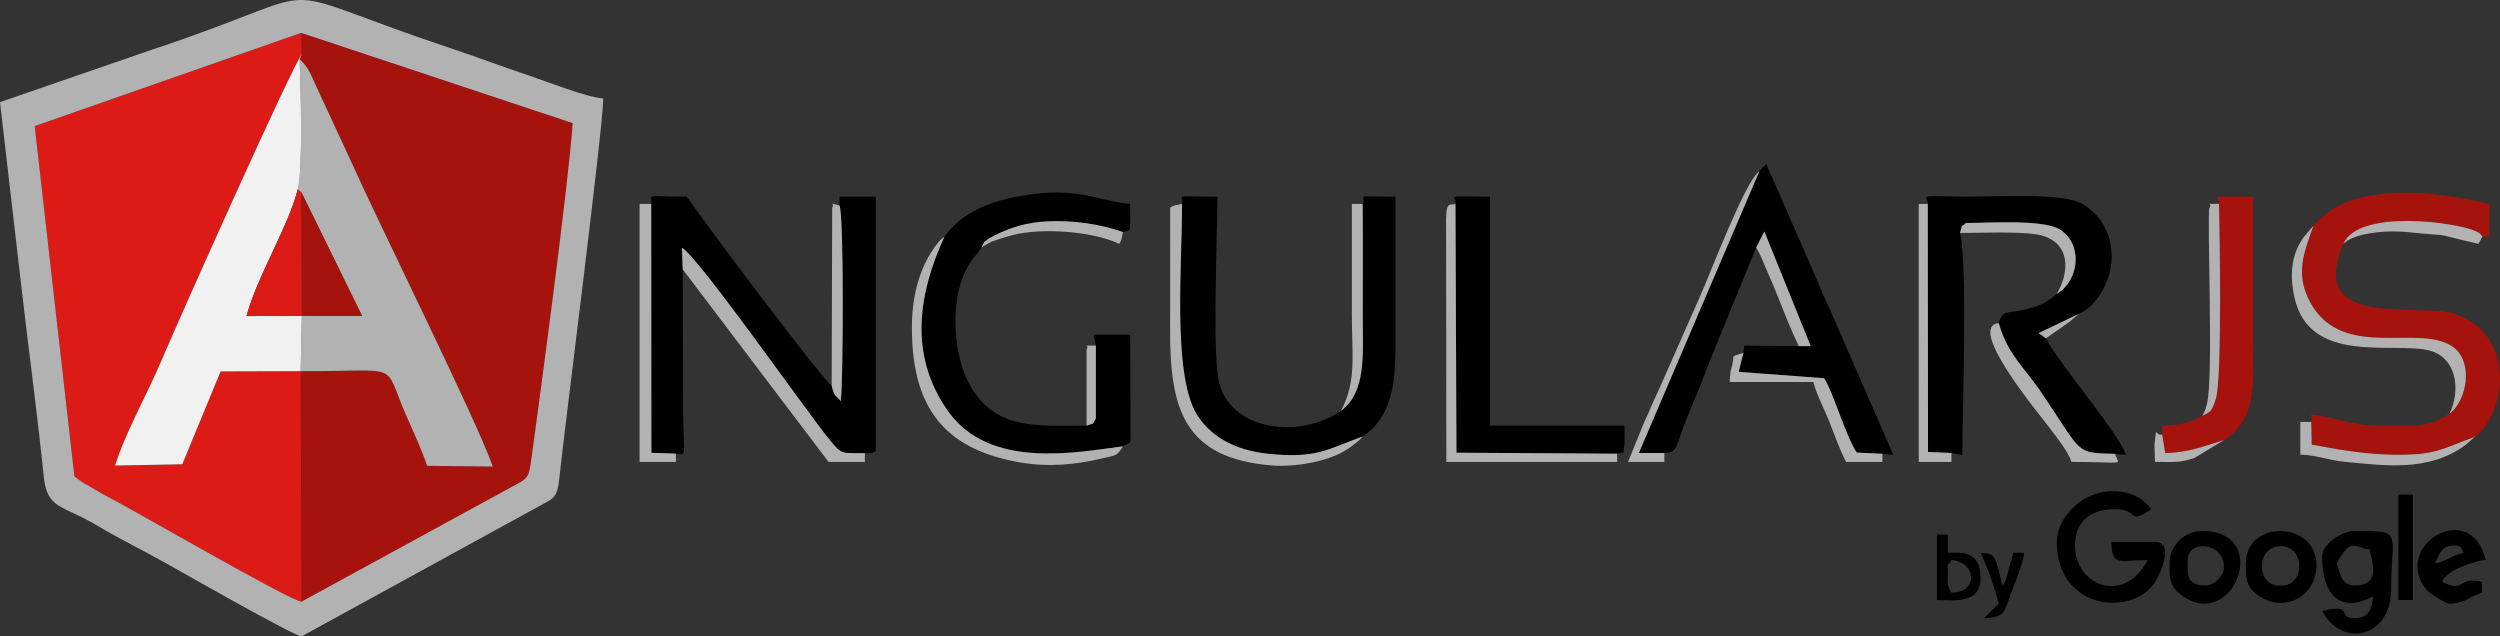 <?xml version="1.0" encoding="UTF-8"?>
<!DOCTYPE svg PUBLIC "-//W3C//DTD SVG 1.1//EN" "http://www.w3.org/Graphics/SVG/1.1/DTD/svg11.dtd">
<!-- Creator: CorelDRAW 2020 (64-Bit) -->
<svg xmlns="http://www.w3.org/2000/svg" xml:space="preserve" width="58.246mm" height="14.826mm" version="1.1" style="shape-rendering:geometricPrecision; text-rendering:geometricPrecision; image-rendering:optimizeQuality; fill-rule:evenodd; clip-rule:evenodd"
viewBox="0 0 5272.33 1342.01"
 xmlns:xlink="http://www.w3.org/1999/xlink"
 xmlns:xodm="http://www.corel.com/coreldraw/odm/2003">
 <rect x="0" y="0" width="5272.33" height="1342.01" fill="#333333" stroke="none"/>
 <defs>
  <style type="text/css">
   <![CDATA[
    .fil4 {fill:black}
    .fil0 {fill:#A6120C}
    .fil2 {fill:#B3B2B2}
    .fil1 {fill:#DC1B16}
    .fil3 {fill:#F2F1F1}
   ]]>
  </style>
 </defs>
 <g id="Layer_x0020_1">
  <g id="_870650080">
   <path class="fil0" d="M636.44 114.76l-4.59 10.21c17.38,14.98 23.64,31.66 33.45,53.4l75.34 162.58c63.08,140.8 260.47,536.48 298.76,642.95l-138.58 -1.51c-11.39,-34.24 -28.76,-71.34 -44.15,-106.15 -51.16,-115.72 -3.01,-92.84 -222.6,-93.46l1.93 485.94 443.67 -242.14c34.54,-18.27 35.45,-18.21 41.11,-59.51 20.21,-147.15 78.43,-581.53 87.01,-707.39l-572.67 -190.38 1.35 45.46z"/>
   <path class="fil1" d="M635.97 1268.72l-1.93 -485.94 -168.78 0.5 -80.86 195.86 -141.77 2.71c20.81,-67.4 68.22,-151.75 97.06,-219.81 39.78,-93.91 279.18,-629.19 296.74,-647.28l-1.35 -45.46 -561.93 196.62 83.72 738.55c7.3,5.42 6.64,5.15 15.31,11.56l44 25.54c71.47,37.01 398.32,227.42 419.79,227.15z"/>
   <path class="fil2" d="M635.09 69.3l572.67 190.38c-8.58,125.87 -66.79,560.25 -87.01,707.39 -5.67,41.29 -6.57,41.24 -41.11,59.51l-443.67 242.14c-21.47,0.27 -348.31,-190.13 -419.79,-227.15l-44 -25.54c-8.67,-6.41 -8,-6.14 -15.31,-11.56l-83.72 -738.55 561.93 -196.62zm-635.09 146.12l45.33 391.5c15.41,134.25 33.27,263.79 46.86,397.64 7.11,70.03 39.76,60.18 111.49,103.1 49.87,29.83 92.74,50.17 143.64,78.61 33.91,18.95 273.29,155.74 288.77,155.74l495.05 -271.33c36.61,-20.84 43.97,-16.95 48.94,-66.02 9.51,-93.83 92.1,-736.2 92.1,-796.91 -37.04,-3.08 -118.04,-35.55 -158.05,-48.87 -58.35,-19.44 -100.7,-36.09 -159.06,-55.53 -424.52,-141.44 -222.84,-134.72 -636.08,1.9l-319.01 110.17z"/>
   <path class="fil2" d="M627.99 399.31l7.97 7.11 127.6 259.72 -127.01 -0.24 -2.51 116.88c219.59,0.62 171.44,-22.26 222.6,93.46 15.4,34.81 32.77,71.91 44.15,106.15l138.58 1.51c-38.29,-106.47 -235.67,-502.15 -298.76,-642.95l-75.34 -162.58c-9.8,-21.73 -16.07,-38.42 -33.45,-53.4 2.28,57.23 7.21,236.36 -3.86,274.34z"/>
   <path class="fil3" d="M634.05 782.78l2.51 -116.88 -116.68 0.72c23.96,-87.29 87.25,-186.3 108.12,-267.31 11.07,-37.98 6.14,-217.12 3.86,-274.34l4.59 -10.21c-17.56,18.09 -256.95,553.37 -296.74,647.28 -28.84,68.06 -76.25,152.41 -97.06,219.81l141.77 -2.71 80.86 -195.86 168.78 -0.5z"/>
   <path class="fil4" d="M1373.4 430.01l0.31 524.97 51.77 1.58c24.1,3.86 16.04,4.72 15.37,-82.01l-1.1 -306.6 -1.52 -45.52c35.03,19.93 266.41,350.39 310.81,404.43 27.45,33.44 24.92,28.31 74.96,28.71 16.11,-0.56 10.73,2.46 22.99,-4.43l0 -536.47 -76.64 0 0 18.67c9.52,15.11 8.17,369.82 2.78,413.27 -7.25,-12.3 -13.08,-5.78 -19.2,-33.43 -24.26,-17.9 -274.42,-352.16 -305.46,-398.52 -96.59,0 -71.72,-6.46 -75.07,15.32z"/>
   <path class="fil4" d="M4065.52 430.01l0.57 523.18 49.41 2.22 22.89 4.1c0.1,-92.04 11.56,-402.68 -4.85,-468.18 7.02,-22.39 -2.44,-8.01 12.61,-21.09 47.22,0 163.99,-8.16 198.43,13.97 48.59,31.25 40.63,107.45 -6.83,135.6 -24.18,19.89 -30.88,22.78 -62.07,31.72 -37.67,10.81 -51.38,-1.19 -60.56,29.92l5.77 17.69c18.69,52.38 54.24,84.4 82.15,125.68 91.42,135.22 71.65,129.56 157.33,132.36l22.96 1.98c-10.29,-39.15 -138.45,-188.27 -168.58,-245.67l-15.3 -11.04 84.27 -40.4c35.87,-14.44 66.12,-65.09 69.26,-109.84 4.24,-60.61 -26.41,-102.01 -61.6,-122.17 -43.13,-24.72 -179.53,-14.53 -253.01,-15.42 -98.62,-1.2 -72.78,-4.14 -72.87,15.42z"/>
   <path class="fil4" d="M2492.71 430.01c1.15,115.14 -21.26,356.25 30.59,442.73 26.28,43.83 76,76.71 152.03,84.33 101.31,10.15 122.43,-8.79 198.62,-36.72 72.87,-47.83 69.02,-142.77 68.98,-214.43 -0.05,-97.07 0,-194.15 0,-291.22 -91.69,0 -60.59,-5.22 -69.17,15.32 0.79,79.11 0.2,158.44 0.22,237.58 0.02,79.51 7.91,158.87 -46.01,198.9 -85.39,59.75 -235.39,43.1 -257.77,-63.75 -13.48,-64.43 -2.81,-305.07 -2.81,-388.05 -102.4,0 -69.23,-5.27 -74.69,15.32z"/>
   <path class="fil0" d="M4878.93 475.99c-17.63,51.6 -41.1,100.09 -6.21,162.77 69.56,124.98 234.22,39.76 303.24,95 39.7,31.78 27.41,110.39 -10.51,139.22 -46.79,30.32 -73.86,24.89 -145.88,24.79 -66.52,-0.09 -93.88,-18.97 -145.35,-23.26l0.06 15.33 0.98 47.78c57.94,11.02 114.07,20.78 175.24,21.39 90.98,0.9 99.77,-13.53 168.59,-37.61 66.61,-49.69 88.44,-213.76 -40.68,-259.11 -73.52,-25.82 -315.57,36.03 -236.5,-147.98 31.67,-74.48 240.99,-45.6 279.9,-26.45 11.93,5.87 6.35,3.85 13.44,11.12l14.49 0 0 -68.98c-53.51,-12.46 -137.13,-28.09 -206.56,-22.65 -77.92,6.1 -121.28,21.87 -164.25,68.63z"/>
   <path class="fil4" d="M3710.41 361.03l-254.25 594.37 53.89 0c31.12,-1.5 20.57,-12.49 55.8,-94.07 17.32,-40.1 29.79,-74.14 46,-114.94l91.79 -224.42 17.29 -33.84 97.76 241.77 -25.07 0.08 -114.96 -1.21 -1.91 15.44 -9.98 40 180.33 13.47c19.15,29.97 45.46,122.02 68.65,156.81l54.14 2.48 22.96 2.19 -132.82 -304.36c-12.2,-25.39 -21.43,-48.33 -32.47,-74.82l-102.92 -234.29 -14.23 15.32z"/>
   <path class="fil4" d="M1991.9 498.98c-54.23,117.71 -77.19,248.91 7.67,368.42 87.71,123.55 270.6,86.38 368.56,73.87 21.79,-11.73 15.2,-2.58 16.07,-42.9l-0.74 -192.47 -76.63 0 4.26 22.99 0 153.27c-8.95,16.28 -1.94,8.89 -19.6,15.44 -103.9,-0.6 -200.25,13.57 -253.1,-99.54 -25.77,-55.16 -34.93,-158.8 -2.84,-225.52 14.03,-29.16 22.23,-30.58 34.32,-50.58 12.52,-22.21 -3.78,-3.39 12.29,-16.54 3.7,-3.03 11.6,-7.03 15.73,-9.12 34.77,-17.58 69.09,-27.15 108.71,-29.35 56.5,-3.15 114.25,5.82 161.53,22.35 18.3,-4.79 15.32,6.14 15.32,-59.32 -67.44,-5.61 -108.83,-37.03 -224.69,-17.78 -75.59,12.56 -130.73,37.18 -166.86,86.75z"/>
   <path class="fil4" d="M3069.47 430.01l2.09 524.73 338.86 2.05c20.67,-5.35 10.81,3.05 15.51,-20.69 0.8,-4 -0.18,-32.21 -0.18,-38.59l-283.57 0 0 -482.82c-103.62,0 -70.25,-4.37 -72.71,15.32z"/>
   <path class="fil0" d="M4679.77 430.01c1.14,47.32 7.15,367.51 -6.76,411.3 -9.35,29.45 -11.95,26.72 -28.7,35.78 -21.53,13.47 -48.79,20.41 -84.3,20.41l0 19.01 6.27 39.19c52.17,-1.75 82.72,-15.23 124.01,-27.66 69.75,-45.95 61.32,-111.19 61.32,-222.12 -0.01,-97.07 0,-194.15 0,-291.22 -104.11,0 -70.66,-3.61 -71.84,15.32z"/>
   <path class="fil4" d="M4337.75 1142.75c0,142.2 154.2,157.53 204.2,89.24 11.54,-15.77 46.5,-89.24 2.72,-89.24l-91.97 0c1.2,54.09 18.64,38.32 76.64,38.32 -50.72,95.84 -153.28,53.77 -153.28,-30.66 0,-50.93 32.58,-76.63 84.31,-76.63 54.37,0 23.93,35.29 76.63,0 -37.32,-50.94 -115.73,-47.98 -160.63,-7.37 -17.68,15.99 -38.62,43.29 -38.62,76.34z"/>
   <path class="fil4" d="M4927.87 1188.73c32.15,-60.77 39.07,-30.66 68.98,-30.66 6.55,28.12 24.39,76.63 -30.66,76.63 -30.47,0 -30.15,-27.71 -38.32,-45.97zm-30.66 -15.33c0,78.43 35.6,122.24 107.3,84.3 -2.34,27.99 -9.31,45.98 -38.33,45.98 -40.81,0 1.72,-31.79 -68.98,-15.32 42.24,79.82 145.62,56.37 145.62,-45.98 0,-122.05 27.87,-122.62 -76.64,-122.62 -29.92,0 -68.98,29.24 -68.98,53.64z"/>
   <path class="fil2" d="M2873.95 920.34c-76.2,27.93 -97.32,46.87 -198.62,36.72 -76.04,-7.62 -125.76,-40.5 -152.03,-84.33 -51.85,-86.47 -29.44,-327.59 -30.59,-442.73 -15.99,3.73 -13.94,1.48 -24.94,7.67 0,84.31 0.38,168.71 -0.11,253.01 -0.98,172.17 28.53,275.95 215.23,290.95 47.48,3.81 114.51,-7.77 152.7,-30.66 8.77,-5.26 8.41,-4.84 18.46,-12.64 13.89,-10.77 10.09,-7.31 19.91,-18z"/>
   <path class="fil2" d="M1439.75 567.96l307.61 406.18 76.64 0 0 -18.57c-50.04,-0.4 -47.5,4.73 -74.96,-28.71 -44.4,-54.04 -275.78,-384.5 -310.81,-404.43l1.52 45.52z"/>
   <path class="fil2" d="M2368.13 941.27c-97.96,12.51 -280.85,49.68 -368.56,-73.87 -84.86,-119.51 -61.9,-250.71 -7.67,-368.42 -7.2,5.7 -8.28,5.97 -15.09,14.59 -36.37,46.07 -52.61,107.08 -53.55,169.08 -2.62,172.63 64.43,264.78 229.02,292.75 59.05,10.04 115.05,4.83 170.37,-8.34 31.47,-7.49 32.1,-3.98 45.48,-25.79z"/>
   <path class="fil2" d="M3410.42 956.78l-338.86 -2.05 -2.09 -524.73c-13.86,4.37 -21.11,-9.51 -19.78,53.22l0.53 490.91 360.2 0 0 -17.36z"/>
   <path class="fil1" d="M636.55 665.9l-0.6 -259.48 -7.97 -7.11c-20.86,81.01 -84.15,180.02 -108.12,267.31l116.68 -0.72z"/>
   <polygon class="fil0" points="636.55,665.9 763.56,666.13 635.96,406.42 "/>
   <path class="fil2" d="M5165.45 872.98c37.92,-28.83 50.21,-107.44 10.51,-139.22 -69.02,-55.23 -233.67,29.98 -303.24,-95 -34.89,-62.68 -11.42,-111.17 6.21,-162.77l-19.61 22.86c-27.05,36.3 -31,79.88 -20.66,127.65 31.38,144.84 210.25,92.96 285.59,112.92 55.46,14.69 66.59,81.66 41.19,133.56z"/>
   <polygon class="fil2" points="1425.48,956.56 1373.71,954.98 1373.4,430.01 1348.84,430.01 1348.84,974.14 1425.48,974.14 "/>
   <path class="fil4" d="M5134.79 1188.73c8.77,-16.57 13.35,-38.33 38.32,-38.33 21.59,0 14.19,3.31 22.99,15.33 -29.24,6.81 -32.07,16.18 -61.31,22.99zm30.66 84.3c33.08,0 43.06,-16.08 68.98,-22.99l0 -22.99c-54.04,-12.59 -33.75,25.06 -84.31,0 8.78,-24.26 66.02,-43.83 91.97,-45.98 -30.92,-132.72 -200.43,-29.45 -124.4,62.99 5.97,7.26 40.34,28.97 47.77,28.97z"/>
   <path class="fil4" d="M4651.97 1234.71c-41.19,0 -38.32,-21.78 -38.32,-53.64 0,-43.43 76.63,-38.46 76.63,15.32 0,17.87 -20.45,38.32 -38.32,38.32zm-76.63 -45.97c0,27.47 -0.69,45.41 21.15,63.14 110.1,89.37 199.12,-132.11 47.81,-132.11 -37.87,0 -68.97,31.09 -68.97,68.98z"/>
   <path class="fil4" d="M4812.91 1234.71l-7.67 0c-45.95,0 -48.24,-78.97 0.88,-82.72 56,-4.28 55.83,82.72 6.79,82.72zm-76.64 -45.97c0,27.47 -0.68,45.41 21.16,63.14 52.65,42.73 125.31,11.47 127.83,-56.67 3.57,-96.6 -148.99,-102.03 -148.99,-6.46z"/>
   <polygon class="fil2" points="4115.5,955.4 4066.09,953.19 4065.52,430.01 4046.53,430.01 4046.53,974.14 4115.5,974.14 "/>
   <path class="fil2" d="M4460.38 957.16c-85.68,-2.8 -65.91,2.86 -157.33,-132.36 -27.92,-41.29 -63.46,-73.3 -82.15,-125.68l-5.77 -17.69c-68.16,7.19 81.42,186.78 105.16,218.21 15,19.85 42.69,54.15 48.13,74.5 117.09,0 100.86,9.07 91.97,-16.98z"/>
   <path class="fil2" d="M3969.89 956.99l-54.14 -2.48c-23.19,-34.8 -49.5,-126.84 -68.65,-156.81l-180.33 -13.47 9.98 -40c-0.43,0.21 -17.62,4.78 -21.08,7.67 -2.48,29.77 -6.92,19.97 -7.67,53.65l176.27 0c5.62,24.11 22.24,55.29 32.96,82 12.46,31.05 22.06,60.21 36.02,86.6l76.64 0 0 -17.15z"/>
   <path class="fil2" d="M3510.05 955.4l-53.89 0 254.25 -594.37c-29.52,19.72 -105.02,219.38 -123.68,260.61l-86.81 196.75c-12.86,26.85 -20.54,46.73 -33.27,74.03l-33.24 81.72 76.64 0 0 -18.74z"/>
   <path class="fil2" d="M2827.97 866.49c53.92,-40.03 46.03,-119.38 46.01,-198.9 -0.02,-79.14 0.57,-158.47 -0.22,-237.58l-22.8 0c0,76.64 0,153.27 0,229.92 0,90.97 10.36,143.9 -22.99,206.56z"/>
   <path class="fil2" d="M4644.3 877.09c16.75,-9.06 19.35,-6.33 28.7,-35.78 13.91,-43.78 7.9,-363.97 6.76,-411.3 -34.7,0 -12.08,-1.98 -20.13,7.67 -6.06,16.69 9.5,365.8 -5.76,415.66 -6.46,21.1 -1.31,7.63 -9.58,23.75z"/>
   <path class="fil2" d="M1753.93 813.2c6.12,27.64 11.95,21.13 19.2,33.43 5.39,-43.45 6.74,-398.16 -2.78,-413.27 -27.56,-6.56 -8.14,-4.29 -15.32,4.32l-1.1 375.52z"/>
   <path class="fil2" d="M5219.09 921.4c-68.82,24.08 -77.61,38.51 -168.59,37.61 -61.17,-0.61 -117.3,-10.37 -175.24,-21.39l-0.98 -47.78 -23.06 0 0 68.98c34.43,0.76 58.99,11.8 92.33,14.96 83.48,7.92 178.07,22.36 255.99,-35.38l19.55 -17z"/>
   <path class="fil2" d="M4133.54 491.33c48.99,0 141.75,-4.44 175.15,6.06 56.7,17.84 56.58,74.35 29.06,122.41 47.46,-28.15 55.42,-104.35 6.83,-135.6 -34.43,-22.13 -151.2,-13.97 -198.43,-13.97 -15.05,13.08 -5.58,-1.3 -12.61,21.09z"/>
   <polygon class="fil4" points="5058.15,1265.37 5088.81,1265.37 5088.81,1043.12 5058.15,1043.12 "/>
   <path class="fil4" d="M4115.5 1250.04c-10.52,-18.72 -7.67,-14.18 -7.67,-45.98 0,-29.3 -2.35,-2.79 7.67,-22.99 53.76,4.47 56.47,68.98 0,68.98zm-30.66 15.32c33.68,0 91.97,10.05 91.97,-45.98 0,-60.2 -41.69,-53.64 -68.98,-53.64l0 -38.33 -22.99 0 0 137.95z"/>
   <path class="fil2" d="M4941.92 514.31l9 -7.1c32.41,-19.24 94.08,-21.04 124.15,-17.93 114.63,11.85 34.51,-2.27 151.7,25.03l8.5 -15.32c-7.1,-7.28 -1.51,-5.25 -13.44,-11.12 -38.91,-19.15 -248.23,-48.03 -279.9,26.45z"/>
   <path class="fil2" d="M3703.64 521.97c13.08,22.28 13.49,28.86 23.64,51.07 8.86,19.38 14.54,33.72 22.65,53.92 15.55,38.74 26.95,68.72 43.68,103.03l25.07 -0.08 -97.76 -241.77 -17.29 33.84z"/>
   <path class="fil2" d="M2069.87 521.97l12.51 -7.68c17.04,-8.26 1.15,-1.73 18.01,-7.83 10.14,-3.67 22.66,-7.5 34.7,-10.61 64.92,-16.75 172.18,-7.07 225.37,18.45 6.19,-11.01 4.24,-8.81 7.67,-24.98 -47.28,-16.53 -105.03,-25.5 -161.53,-22.35 -39.62,2.2 -73.94,11.77 -108.71,29.35 -4.13,2.08 -12.03,6.08 -15.73,9.12 -16.08,13.14 0.23,-5.68 -12.29,16.54z"/>
   <path class="fil4" d="M4215.13 1273.03l-30.65 30.65c45.66,-1.01 42.97,-16.51 56.07,-51.22 9.02,-23.89 26.31,-63.68 28.23,-86.73l-22.99 0 -14.64 54.34c-7.8,16.62 -2.99,6.91 -8.35,14.63 -15.5,-66.53 -15.57,-66.44 -45.98,-68.97 13.39,27.9 30.68,74.49 38.32,107.29z"/>
   <path class="fil2" d="M2291.49 897.62c17.66,-6.55 10.64,0.84 19.6,-15.44l0 -153.27c-33.78,0 -11.6,-1.91 -19.6,7.67l0 161.05z"/>
   <path class="fil2" d="M4690.29 928.03c-41.29,12.44 -71.84,25.92 -124.01,27.66l-6.27 -39.19c-17.33,2.46 -10.67,-21.92 -16.15,18.21 -0.56,4.09 0.82,32.52 0.82,39.42 41.67,0 50.7,2.33 83.55,-8.42l62.06 -37.69z"/>
   <path class="fil2" d="M4314.76 713.48l45.35 -31.79c1.34,-0.98 3.29,-2.22 4.61,-3.19l19.02 -16.47 -84.27 40.4 15.3 11.04z"/>
  </g>
 </g>
</svg>
